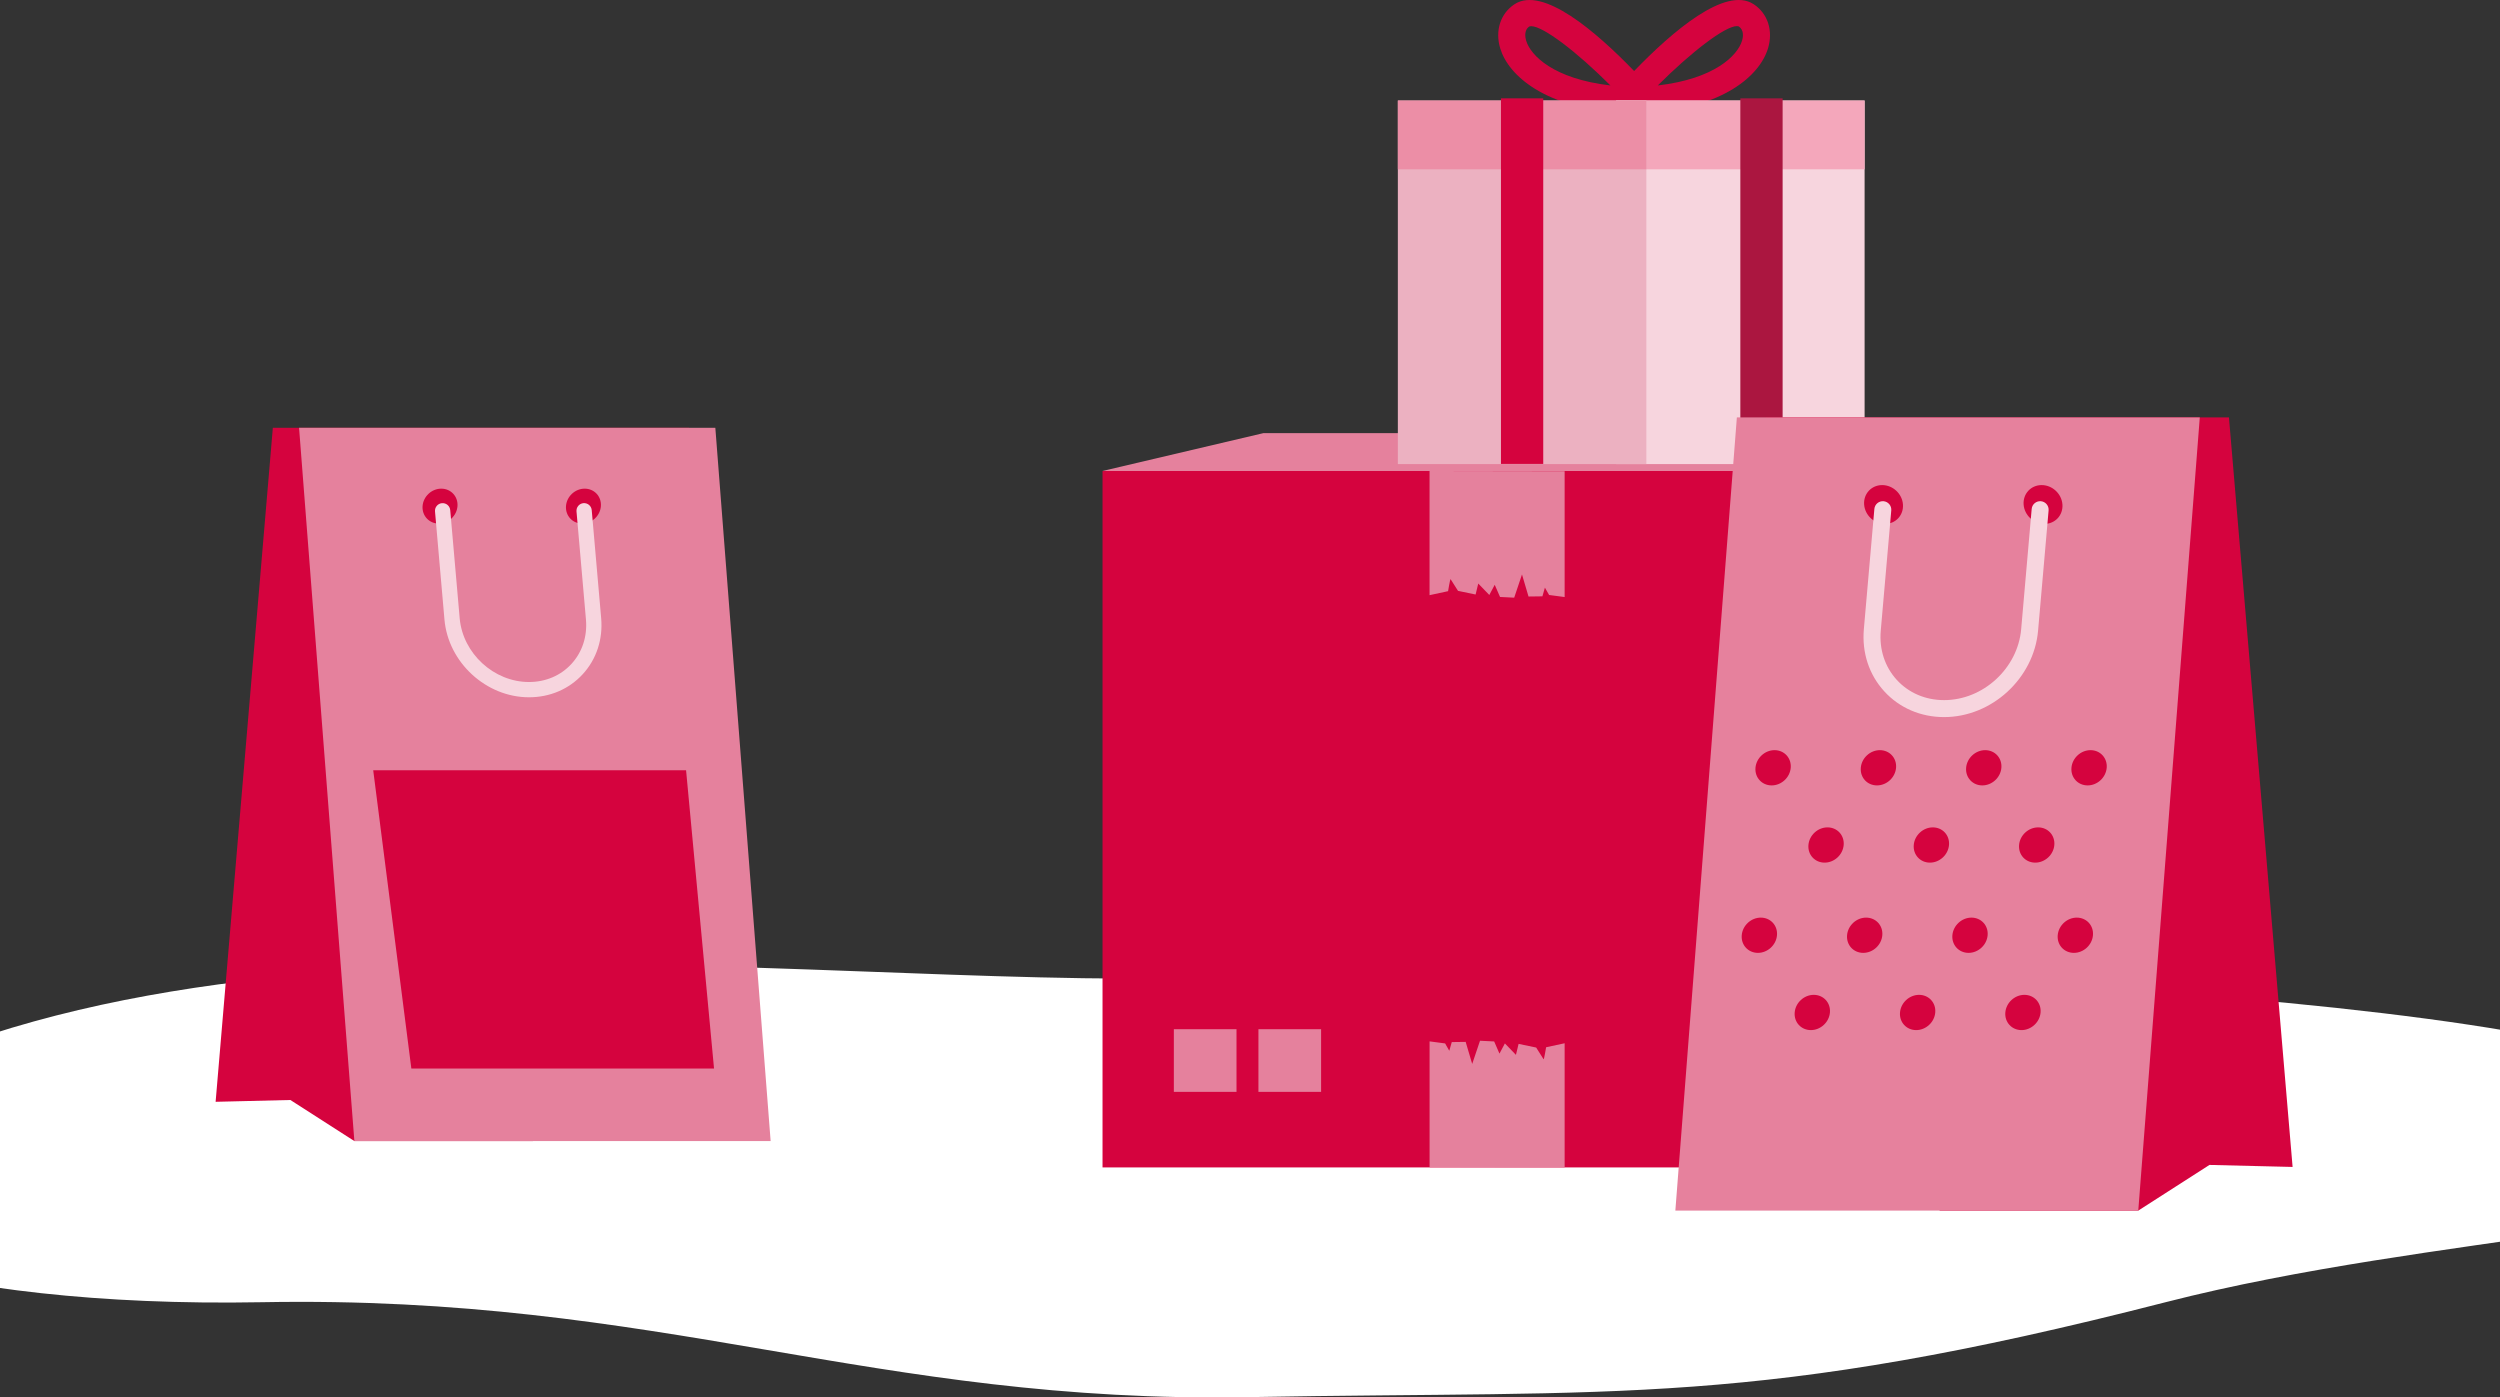 <svg width="390" height="218" viewBox="0 0 390 218" fill="none" xmlns="http://www.w3.org/2000/svg">
<rect x="0" y="0" width="390" height="218" fill="#333333" stroke="none"/>
<path d="M431.824 181.676C431.824 191.832 379.948 192.33 337.828 203.146C273.92 219.559 252.877 216.892 194.912 217.951C136.069 219.028 103.306 201.99 40.806 203.146C-9.996 204.086 -42 192.699 -42 181.676C-42 174.17 -26.946 169.601 -1.604 161.407C70.436 138.122 172.749 161.112 220.082 148.741C378.042 154.523 431.824 161.642 431.824 181.676Z" fill="white"/>
<path d="M171.995 73.472H297.886V182.117H171.995V73.472Z" fill="#D5033E"/>
<path d="M171.995 73.472L197.11 67.564H316.962L297.886 73.472H171.995Z" fill="#E5819D"/>
<path d="M316.962 67.564V166.911L297.886 182.117V73.472L316.962 67.564ZM223.015 182.079V162.454L225.435 162.773L226.089 163.921L226.478 162.564L228.645 162.535L229.662 165.975L230.881 162.357L233.089 162.466L233.917 164.365L234.761 162.773L236.486 164.559L236.9 162.847L239.642 163.417C239.642 163.417 240.751 165.16 240.805 165.25C240.884 165.262 241.193 163.371 241.193 163.371L244.084 162.748V182.12L223.015 182.079ZM244.084 73.511V93.138L241.661 92.819L241.004 91.671L240.616 93.028L238.448 93.057L237.431 89.617L236.215 93.236L234.007 93.126L233.176 91.227L232.333 92.819L230.608 91.032L230.194 92.745L227.451 92.175C227.451 92.175 226.342 90.432 226.289 90.345C226.209 90.332 225.9 92.223 225.9 92.223L223.01 92.847V73.475L244.084 73.511ZM183.12 160.552H192.896V170.328H183.12V160.552ZM196.315 160.552H206.091V170.328H196.315V160.552Z" fill="#E5819D"/>
<path d="M273.54 0.638C269.165 -2.179 260.908 4.88 254.922 11.08C248.939 4.883 240.684 -2.176 236.301 0.638C234.083 2.066 233.194 4.778 234.035 7.548C235.341 11.845 241.047 16.782 252.786 17.62C253.013 17.702 253.251 17.758 253.504 17.758C253.992 17.758 254.452 17.735 254.922 17.723C255.392 17.735 255.852 17.758 256.341 17.758C256.591 17.758 256.831 17.702 257.059 17.62C268.794 16.779 274.501 11.842 275.81 7.548C276.648 4.778 275.759 2.066 273.54 0.638ZM238.085 6.36C237.94 5.88 237.699 4.701 238.589 4.124C238.671 4.098 238.765 4.085 238.87 4.085C240.723 4.085 245.944 8.049 251.227 13.332C242.348 12.302 238.783 8.655 238.085 6.36ZM271.757 6.36C271.059 8.655 267.494 12.302 258.615 13.332C263.905 8.042 269.132 4.073 270.951 4.073C271.051 4.073 271.143 4.085 271.222 4.108C272.142 4.701 271.905 5.88 271.757 6.36Z" fill="#D5033E"/>
<path d="M252.111 15.683H290.878V72.396H252.111V15.683Z" fill="#F7D5DE"/>
<path d="M252.111 15.683H290.878V26.412H252.111V15.683Z" fill="#F4A7BB"/>
<path d="M271.493 15.343H278.089V72.371H271.493V15.343Z" fill="#AB1640"/>
<path d="M218.064 15.683H256.831V72.396H218.064V15.683Z" fill="#ECB1C1"/>
<path d="M218.064 15.683H256.831V26.412H218.064V15.683Z" fill="#EC8EA6"/>
<path d="M234.149 15.343H240.746V72.371H234.149V15.343Z" fill="#D5033E"/>
<path d="M275.5 65.113H347.716L357.645 182.043L344.675 181.729L333.571 188.854H302.591L275.5 65.113Z" fill="#D5033E"/>
<path d="M343.167 65.113H270.951L261.354 188.854H333.57L343.167 65.113Z" fill="#E6819D"/>
<path d="M323.146 119.774C323.021 121.292 324.153 122.524 325.671 122.524C327.189 122.524 328.52 121.292 328.646 119.774C328.771 118.256 327.641 117.024 326.121 117.024C324.603 117.024 323.268 118.256 323.146 119.774ZM306.715 119.774C306.59 121.292 307.72 122.524 309.24 122.524C310.758 122.524 312.092 121.292 312.215 119.774C312.34 118.256 311.211 117.024 309.69 117.024C308.172 117.024 306.838 118.256 306.715 119.774ZM290.285 119.774C290.16 121.292 291.289 122.524 292.81 122.524C294.328 122.524 295.662 121.292 295.785 119.774C295.91 118.256 294.78 117.024 293.26 117.024C291.742 117.024 290.407 118.256 290.285 119.774ZM273.854 119.774C273.729 121.292 274.859 122.524 276.379 122.524C277.897 122.524 279.229 121.292 279.354 119.774C279.479 118.256 278.35 117.024 276.829 117.024C275.311 117.024 273.98 118.256 273.854 119.774ZM314.975 131.821C314.85 133.339 315.98 134.571 317.5 134.571C319.018 134.571 320.352 133.339 320.475 131.821C320.6 130.303 319.468 129.071 317.95 129.071C316.432 129.071 315.098 130.303 314.975 131.821ZM298.545 131.821C298.42 133.339 299.552 134.571 301.07 134.571C302.588 134.571 303.919 133.339 304.045 131.821C304.17 130.303 303.04 129.071 301.52 129.071C300.001 129.071 298.67 130.303 298.545 131.821ZM282.114 131.821C281.989 133.339 283.121 134.571 284.639 134.571C286.157 134.571 287.489 133.339 287.614 131.821C287.739 130.303 286.61 129.071 285.089 129.071C283.571 129.071 282.24 130.303 282.114 131.821ZM321.002 145.898C320.876 147.416 322.006 148.648 323.527 148.648C325.045 148.648 326.379 147.416 326.501 145.898C326.627 144.38 325.497 143.148 323.976 143.148C322.458 143.148 321.127 144.38 321.002 145.898ZM304.571 145.898C304.446 147.416 305.575 148.648 307.096 148.648C308.614 148.648 309.946 147.416 310.071 145.898C310.196 144.38 309.067 143.148 307.546 143.148C306.028 143.148 304.696 144.38 304.571 145.898ZM288.141 145.898C288.015 147.416 289.145 148.648 290.666 148.648C292.186 148.648 293.518 147.416 293.64 145.898C293.766 144.38 292.633 143.148 291.115 143.148C289.597 143.148 288.266 144.38 288.141 145.898ZM271.71 145.898C271.585 147.416 272.717 148.648 274.235 148.648C275.753 148.648 277.087 147.416 277.21 145.898C277.335 144.38 276.206 143.148 274.685 143.148C273.164 143.148 271.835 144.38 271.71 145.898ZM312.831 157.946C312.706 159.464 313.835 160.696 315.356 160.696C316.874 160.696 318.206 159.464 318.331 157.946C318.456 156.428 317.326 155.196 315.806 155.196C314.288 155.196 312.956 156.425 312.831 157.946ZM296.401 157.946C296.275 159.464 297.405 160.696 298.926 160.696C300.444 160.696 301.778 159.464 301.9 157.946C302.026 156.428 300.896 155.196 299.375 155.196C297.857 155.196 296.526 156.425 296.401 157.946ZM279.97 157.946C279.845 159.464 280.974 160.696 282.495 160.696C284.013 160.696 285.347 159.464 285.47 157.946C285.595 156.428 284.466 155.196 282.945 155.196C281.427 155.196 280.095 156.425 279.97 157.946ZM296.861 78.701C296.978 80.373 295.718 81.73 294.047 81.73C292.375 81.73 290.921 80.373 290.804 78.701C290.686 77.03 291.946 75.673 293.617 75.673C295.291 75.673 296.743 77.03 296.861 78.701ZM321.74 78.701C321.858 80.373 320.598 81.73 318.926 81.73C317.255 81.73 315.801 80.373 315.683 78.701C315.566 77.03 316.826 75.673 318.497 75.673C320.168 75.673 321.62 77.03 321.74 78.701Z" fill="#D5033E"/>
<path d="M303.28 111.866C299.636 111.866 296.324 110.443 293.955 107.859C291.575 105.263 290.441 101.818 290.76 98.155L292.401 79.394C292.465 78.665 293.109 78.129 293.835 78.19C294.184 78.221 294.508 78.389 294.733 78.658C294.959 78.927 295.069 79.274 295.038 79.624L293.398 98.385C293.142 101.299 294.034 104.026 295.905 106.07C297.765 108.099 300.382 109.219 303.278 109.219C309.376 109.219 314.771 104.256 315.302 98.155L316.943 79.394C317.007 78.665 317.651 78.131 318.377 78.19C318.727 78.221 319.05 78.389 319.276 78.658C319.501 78.927 319.611 79.274 319.581 79.624L317.94 98.385C317.293 105.82 310.717 111.866 303.28 111.866Z" fill="#F7D5DE"/>
<path d="M107.503 66.736H42.563L33.636 171.881L45.297 171.598L55.282 178.007H83.142L107.503 66.736Z" fill="#D5033E"/>
<path d="M46.654 66.735H111.592L120.22 178.007H55.282L46.654 66.735Z" fill="#E5819D"/>
<path d="M58.221 120.16L64.171 166.696H111.39L107.027 120.16H58.221ZM88.294 78.954C88.186 80.46 89.321 81.679 90.824 81.679C92.329 81.679 93.633 80.46 93.74 78.954C93.847 77.449 92.713 76.23 91.21 76.23C89.705 76.232 88.399 77.451 88.294 78.954ZM65.921 78.954C65.814 80.46 66.949 81.679 68.451 81.679C69.957 81.679 71.26 80.46 71.368 78.954C71.475 77.449 70.34 76.23 68.837 76.23C67.335 76.23 66.029 77.451 65.921 78.954Z" fill="#D5033E"/>
<path d="M82.52 108.776C75.835 108.776 69.918 103.338 69.336 96.655L67.861 79.785C67.834 79.47 67.933 79.157 68.136 78.915C68.339 78.673 68.63 78.522 68.945 78.494C69.259 78.467 69.572 78.566 69.814 78.769C70.056 78.972 70.207 79.263 70.235 79.578L71.71 96.448C72.19 101.932 77.041 106.394 82.523 106.394C85.125 106.394 87.478 105.39 89.152 103.563C90.837 101.725 91.636 99.272 91.409 96.652L89.934 79.782C89.907 79.467 90.006 79.155 90.209 78.913C90.413 78.671 90.703 78.519 91.018 78.492C91.333 78.465 91.645 78.564 91.887 78.767C92.129 78.97 92.281 79.26 92.309 79.575L93.783 96.445C94.072 99.737 93.05 102.837 90.911 105.17C88.777 107.499 85.799 108.776 82.52 108.776Z" fill="#F7D5DE"/>
</svg>
